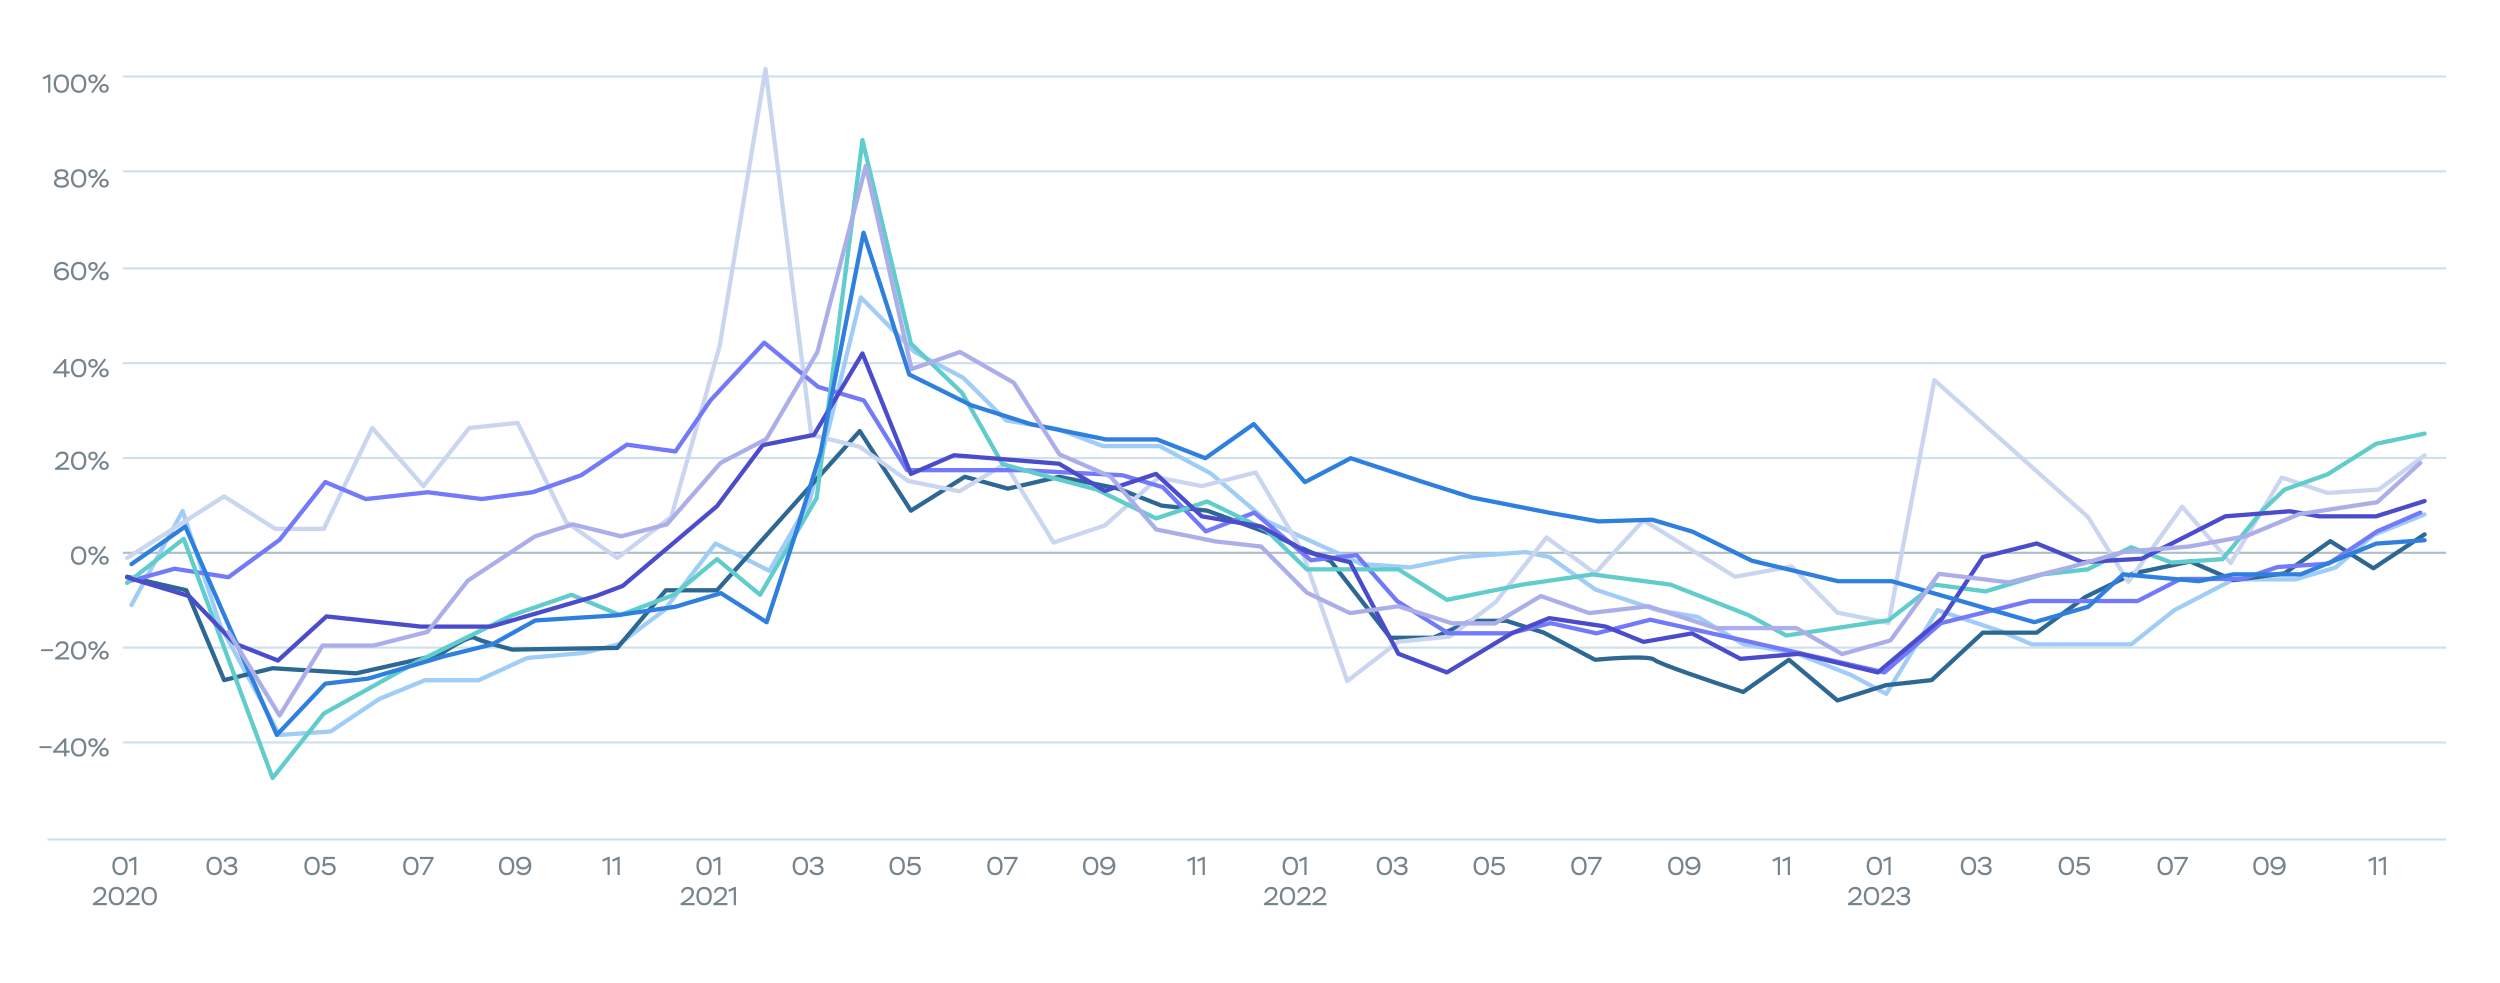 <svg width="1160" height="456" viewBox="0 0 1160 456" fill="none" xmlns="http://www.w3.org/2000/svg">
<g>
<rect width="1160" height="456" fill="white"/>
<line x1="57" y1="344.5" x2="1135" y2="344.5" stroke="#CEE0ED"/>
<line x1="57" y1="35.5" x2="1135" y2="35.5" stroke="#CEE0ED"/>
<line x1="57" y1="79.5" x2="1135" y2="79.5" stroke="#CEE0ED"/>
<line x1="57" y1="124.5" x2="1135" y2="124.5" stroke="#CEE0ED"/>
<line x1="57" y1="168.5" x2="1135" y2="168.5" stroke="#CEE0ED"/>
<line x1="57" y1="212.5" x2="1135" y2="212.5" stroke="#CEE0ED"/>
<line x1="57" y1="256.5" x2="1135" y2="256.5" stroke="#ABBEC9"/>
<line x1="57" y1="300.5" x2="1135" y2="300.5" stroke="#CEE0ED"/>
<path d="M61 280.734L84.728 237.121L102.211 290.25L129.685 341L153.413 339.414L175.892 324.348L197.122 315.625H222.099L244.577 305.316L270.803 302.938L287.038 298.973L308.268 283.113L331.995 252.188L356.972 264.875L375.704 232.363L384.446 199.059L399.432 138L424.408 163.375L446.887 175.27L466.869 195.094L490.596 199.059L511.826 206.988H538.052L561.779 219.676L588.005 241.879L631.714 261.703L654.192 263.289L677.92 258.531L707.892 256.152L719.131 258.531L740.361 273.598L769.084 283.113L787.817 286.285L809.047 298.973L832.775 302.938L859 313.246L875.235 321.969L898.962 283.113L927.685 292.629L942.671 298.973H965.15H988.878L1008.86 283.113L1036.33 268.84H1065.06L1083.79 263.289L1101.27 248.223L1125 238.707" stroke="#A0CDF7" stroke-width="2" stroke-miterlimit="16" stroke-linecap="round" stroke-linejoin="round"/>
<path d="M59 267.61L86.494 273.899L103.989 315.566L126.484 310.063L165.225 312.421L203.966 303.774C208.548 300.629 218.213 294.654 220.212 295.912C222.212 297.17 232.709 300.105 237.708 301.415L286.447 300.629L308.941 273.899H332.686L398.92 200L422.665 236.95L447.659 221.226L467.654 226.73L491.399 221.226L518.892 226.73L538.887 234.591L560.132 236.95L590.125 247.956L617.619 260.535L645.113 295.912H665.108L682.604 288.05H698.85L716.346 293.553L740.09 306.132C748.422 305.346 765.584 304.245 767.584 306.132C769.583 308.019 795.91 316.876 808.824 321.069L830.069 306.132L852.564 325L875.059 317.925L896.304 315.566L920.048 293.553H945.042L967.537 277.044L990.032 266.038L1016.28 260.535L1036.27 269.182L1060.02 266.038L1081.26 251.101L1101.26 263.679L1125 247.956" stroke="#2D6894" stroke-width="2" stroke-miterlimit="16" stroke-linecap="round" stroke-linejoin="round"/>
<path d="M20.174 36.832L19.791 35.932L22.671 34.552H23.355V43H22.323V35.836L20.174 36.832ZM24.885 38.8C24.885 37.504 25.185 36.46 25.797 35.68C26.397 34.9 27.285 34.504 28.449 34.504C30.837 34.504 32.025 36.076 32.025 38.8C32.025 40.108 31.725 41.14 31.137 41.92C30.537 42.7 29.649 43.096 28.473 43.096C27.345 43.096 26.469 42.7 25.833 41.908C25.197 41.116 24.885 40.084 24.885 38.8ZM25.989 38.8C25.989 40.852 26.925 42.076 28.473 42.076C30.105 42.076 30.921 40.984 30.921 38.8C30.921 36.616 30.093 35.524 28.449 35.524C26.781 35.524 25.989 36.724 25.989 38.8ZM32.921 38.8C32.921 37.504 33.221 36.46 33.833 35.68C34.433 34.9 35.321 34.504 36.485 34.504C38.873 34.504 40.061 36.076 40.061 38.8C40.061 40.108 39.761 41.14 39.173 41.92C38.573 42.7 37.685 43.096 36.509 43.096C35.381 43.096 34.505 42.7 33.869 41.908C33.233 41.116 32.921 40.084 32.921 38.8ZM34.025 38.8C34.025 40.852 34.961 42.076 36.509 42.076C38.141 42.076 38.957 40.984 38.957 38.8C38.957 36.616 38.129 35.524 36.485 35.524C34.817 35.524 34.025 36.724 34.025 38.8ZM43.045 43.18L42.253 42.724L48.457 34.336L49.213 34.888L43.045 43.18ZM40.957 36.616C40.957 36.016 41.161 35.524 41.581 35.14C42.001 34.756 42.517 34.564 43.153 34.564C43.777 34.564 44.293 34.756 44.713 35.14C45.133 35.524 45.337 36.016 45.337 36.616C45.337 37.204 45.133 37.696 44.713 38.08C44.293 38.464 43.777 38.656 43.153 38.656C42.517 38.656 42.001 38.464 41.581 38.08C41.161 37.696 40.957 37.204 40.957 36.616ZM41.965 36.616C41.965 37.3 42.517 37.804 43.153 37.804C43.813 37.804 44.329 37.324 44.329 36.616C44.329 35.908 43.789 35.428 43.153 35.428C42.493 35.428 41.965 35.908 41.965 36.616ZM46.729 42.472C46.309 42.088 46.105 41.596 46.105 40.996C46.105 40.396 46.309 39.904 46.729 39.52C47.149 39.148 47.665 38.956 48.301 38.956C48.925 38.956 49.441 39.148 49.861 39.52C50.281 39.904 50.485 40.396 50.485 40.996C50.485 41.584 50.281 42.076 49.861 42.46C49.441 42.856 48.925 43.048 48.301 43.048C47.665 43.048 47.149 42.856 46.729 42.472ZM47.113 40.996C47.113 41.68 47.665 42.184 48.301 42.184C48.961 42.184 49.477 41.704 49.477 40.996C49.477 40.288 48.937 39.808 48.301 39.808C47.641 39.808 47.113 40.288 47.113 40.996Z" fill="#76848D"/>
<path d="M28.349 82.212H28.721C29.261 82.212 29.705 82.08 30.077 81.828C30.437 81.576 30.617 81.24 30.617 80.844C30.617 79.944 29.909 79.488 28.505 79.488C27.161 79.488 26.429 79.98 26.429 80.844C26.429 81.624 27.233 82.212 28.349 82.212ZM28.697 83.16H28.397C27.749 83.16 27.209 83.304 26.789 83.58C26.369 83.856 26.153 84.204 26.153 84.624C26.153 85.536 26.993 86.112 28.517 86.112C30.065 86.112 30.893 85.56 30.893 84.636C30.893 83.712 30.005 83.16 28.697 83.16ZM31.061 86.46C30.449 86.892 29.597 87.108 28.529 87.108C27.461 87.108 26.609 86.892 25.985 86.472C25.361 86.052 25.049 85.476 25.049 84.732C25.049 83.76 25.685 82.992 26.705 82.656C25.781 82.356 25.325 81.624 25.325 80.772C25.325 79.38 26.501 78.492 28.517 78.492C30.545 78.492 31.721 79.38 31.721 80.772C31.721 81.576 31.277 82.188 30.389 82.596C31.457 82.92 31.985 83.616 31.985 84.684C31.985 85.44 31.673 86.04 31.061 86.46ZM32.921 82.8C32.921 81.504 33.221 80.46 33.833 79.68C34.433 78.9 35.321 78.504 36.485 78.504C38.873 78.504 40.061 80.076 40.061 82.8C40.061 84.108 39.761 85.14 39.173 85.92C38.573 86.7 37.685 87.096 36.509 87.096C35.381 87.096 34.505 86.7 33.869 85.908C33.233 85.116 32.921 84.084 32.921 82.8ZM34.025 82.8C34.025 84.852 34.961 86.076 36.509 86.076C38.141 86.076 38.957 84.984 38.957 82.8C38.957 80.616 38.129 79.524 36.485 79.524C34.817 79.524 34.025 80.724 34.025 82.8ZM43.045 87.18L42.253 86.724L48.457 78.336L49.213 78.888L43.045 87.18ZM40.957 80.616C40.957 80.016 41.161 79.524 41.581 79.14C42.001 78.756 42.517 78.564 43.153 78.564C43.777 78.564 44.293 78.756 44.713 79.14C45.133 79.524 45.337 80.016 45.337 80.616C45.337 81.204 45.133 81.696 44.713 82.08C44.293 82.464 43.777 82.656 43.153 82.656C42.517 82.656 42.001 82.464 41.581 82.08C41.161 81.696 40.957 81.204 40.957 80.616ZM41.965 80.616C41.965 81.3 42.517 81.804 43.153 81.804C43.813 81.804 44.329 81.324 44.329 80.616C44.329 79.908 43.789 79.428 43.153 79.428C42.493 79.428 41.965 79.908 41.965 80.616ZM46.729 86.472C46.309 86.088 46.105 85.596 46.105 84.996C46.105 84.396 46.309 83.904 46.729 83.52C47.149 83.148 47.665 82.956 48.301 82.956C48.925 82.956 49.441 83.148 49.861 83.52C50.281 83.904 50.485 84.396 50.485 84.996C50.485 85.584 50.281 86.076 49.861 86.46C49.441 86.856 48.925 87.048 48.301 87.048C47.665 87.048 47.149 86.856 46.729 86.472ZM47.113 84.996C47.113 85.68 47.665 86.184 48.301 86.184C48.961 86.184 49.477 85.704 49.477 84.996C49.477 84.288 48.937 83.808 48.301 83.808C47.641 83.808 47.113 84.288 47.113 84.996Z" fill="#76848D"/>
<path d="M25.061 126.028C25.061 124.576 25.421 123.46 26.129 122.668C26.837 121.888 27.725 121.492 28.793 121.492C30.197 121.492 31.301 122.128 31.769 123.136L30.953 123.688C30.461 122.908 29.729 122.524 28.745 122.524C28.001 122.524 27.377 122.812 26.873 123.388C26.369 123.976 26.117 124.768 26.129 125.788C26.597 124.912 27.689 124.384 28.889 124.384C29.861 124.384 30.641 124.636 31.205 125.152C31.769 125.668 32.057 126.352 32.057 127.192C32.057 128.044 31.745 128.752 31.109 129.292C30.473 129.832 29.681 130.108 28.733 130.108C26.465 130.108 25.061 128.632 25.061 126.028ZM26.261 127.048C26.489 128.236 27.389 129.076 28.721 129.076C29.369 129.076 29.909 128.908 30.329 128.56C30.749 128.224 30.953 127.78 30.953 127.24C30.953 126.052 30.113 125.416 28.829 125.416C28.121 125.416 27.533 125.584 27.077 125.92C26.609 126.256 26.345 126.628 26.261 127.048ZM32.921 125.8C32.921 124.504 33.221 123.46 33.833 122.68C34.433 121.9 35.321 121.504 36.485 121.504C38.873 121.504 40.061 123.076 40.061 125.8C40.061 127.108 39.761 128.14 39.173 128.92C38.573 129.7 37.685 130.096 36.509 130.096C35.381 130.096 34.505 129.7 33.869 128.908C33.233 128.116 32.921 127.084 32.921 125.8ZM34.025 125.8C34.025 127.852 34.961 129.076 36.509 129.076C38.141 129.076 38.957 127.984 38.957 125.8C38.957 123.616 38.129 122.524 36.485 122.524C34.817 122.524 34.025 123.724 34.025 125.8ZM43.045 130.18L42.253 129.724L48.457 121.336L49.213 121.888L43.045 130.18ZM40.957 123.616C40.957 123.016 41.161 122.524 41.581 122.14C42.001 121.756 42.517 121.564 43.153 121.564C43.777 121.564 44.293 121.756 44.713 122.14C45.133 122.524 45.337 123.016 45.337 123.616C45.337 124.204 45.133 124.696 44.713 125.08C44.293 125.464 43.777 125.656 43.153 125.656C42.517 125.656 42.001 125.464 41.581 125.08C41.161 124.696 40.957 124.204 40.957 123.616ZM41.965 123.616C41.965 124.3 42.517 124.804 43.153 124.804C43.813 124.804 44.329 124.324 44.329 123.616C44.329 122.908 43.789 122.428 43.153 122.428C42.493 122.428 41.965 122.908 41.965 123.616ZM46.729 129.472C46.309 129.088 46.105 128.596 46.105 127.996C46.105 127.396 46.309 126.904 46.729 126.52C47.149 126.148 47.665 125.956 48.301 125.956C48.925 125.956 49.441 126.148 49.861 126.52C50.281 126.904 50.485 127.396 50.485 127.996C50.485 128.584 50.281 129.076 49.861 129.46C49.441 129.856 48.925 130.048 48.301 130.048C47.665 130.048 47.149 129.856 46.729 129.472ZM47.113 127.996C47.113 128.68 47.665 129.184 48.301 129.184C48.961 129.184 49.477 128.704 49.477 127.996C49.477 127.288 48.937 126.808 48.301 126.808C47.641 126.808 47.113 127.288 47.113 127.996Z" fill="#76848D"/>
<path d="M30.775 175H29.731V173.284H24.595V172.588L29.851 166.6H30.775V172.312H32.335V173.284H30.775V175ZM29.731 168.28L26.035 172.312H29.731V168.28ZM32.921 170.8C32.921 169.504 33.221 168.46 33.833 167.68C34.433 166.9 35.321 166.504 36.485 166.504C38.873 166.504 40.061 168.076 40.061 170.8C40.061 172.108 39.761 173.14 39.173 173.92C38.573 174.7 37.685 175.096 36.509 175.096C35.381 175.096 34.505 174.7 33.869 173.908C33.233 173.116 32.921 172.084 32.921 170.8ZM34.025 170.8C34.025 172.852 34.961 174.076 36.509 174.076C38.141 174.076 38.957 172.984 38.957 170.8C38.957 168.616 38.129 167.524 36.485 167.524C34.817 167.524 34.025 168.724 34.025 170.8ZM43.045 175.18L42.253 174.724L48.457 166.336L49.213 166.888L43.045 175.18ZM40.957 168.616C40.957 168.016 41.161 167.524 41.581 167.14C42.001 166.756 42.517 166.564 43.153 166.564C43.777 166.564 44.293 166.756 44.713 167.14C45.133 167.524 45.337 168.016 45.337 168.616C45.337 169.204 45.133 169.696 44.713 170.08C44.293 170.464 43.777 170.656 43.153 170.656C42.517 170.656 42.001 170.464 41.581 170.08C41.161 169.696 40.957 169.204 40.957 168.616ZM41.965 168.616C41.965 169.3 42.517 169.804 43.153 169.804C43.813 169.804 44.329 169.324 44.329 168.616C44.329 167.908 43.789 167.428 43.153 167.428C42.493 167.428 41.965 167.908 41.965 168.616ZM46.729 174.472C46.309 174.088 46.105 173.596 46.105 172.996C46.105 172.396 46.309 171.904 46.729 171.52C47.149 171.148 47.665 170.956 48.301 170.956C48.925 170.956 49.441 171.148 49.861 171.52C50.281 171.904 50.485 172.396 50.485 172.996C50.485 173.584 50.281 174.076 49.861 174.46C49.441 174.856 48.925 175.048 48.301 175.048C47.665 175.048 47.149 174.856 46.729 174.472ZM47.113 172.996C47.113 173.68 47.665 174.184 48.301 174.184C48.961 174.184 49.477 173.704 49.477 172.996C49.477 172.288 48.937 171.808 48.301 171.808C47.641 171.808 47.113 172.288 47.113 172.996Z" fill="#76848D"/>
<path d="M26.654 212.372L25.777 212.06C26.078 210.572 27.206 209.504 28.994 209.504C30.721 209.504 31.777 210.5 31.777 212.024C31.777 212.828 31.43 213.632 30.997 214.208C30.782 214.508 30.506 214.796 30.181 215.096C29.521 215.684 29.053 215.996 28.369 216.428L27.445 217.004H32.09V218H25.549V217.184L27.373 215.972C27.698 215.768 27.925 215.612 28.058 215.516C28.189 215.432 28.405 215.276 28.694 215.072C28.982 214.868 29.198 214.688 29.341 214.556C29.474 214.424 29.654 214.256 29.858 214.04C30.41 213.44 30.613 212.888 30.674 212.132C30.674 211.04 29.965 210.548 28.922 210.548C28.273 210.548 27.758 210.728 27.386 211.088C27.014 211.448 26.762 211.88 26.654 212.372ZM32.921 213.8C32.921 212.504 33.221 211.46 33.833 210.68C34.433 209.9 35.321 209.504 36.485 209.504C38.873 209.504 40.061 211.076 40.061 213.8C40.061 215.108 39.761 216.14 39.173 216.92C38.573 217.7 37.685 218.096 36.509 218.096C35.381 218.096 34.505 217.7 33.869 216.908C33.233 216.116 32.921 215.084 32.921 213.8ZM34.025 213.8C34.025 215.852 34.961 217.076 36.509 217.076C38.141 217.076 38.957 215.984 38.957 213.8C38.957 211.616 38.129 210.524 36.485 210.524C34.817 210.524 34.025 211.724 34.025 213.8ZM43.045 218.18L42.253 217.724L48.457 209.336L49.213 209.888L43.045 218.18ZM40.957 211.616C40.957 211.016 41.161 210.524 41.581 210.14C42.001 209.756 42.517 209.564 43.153 209.564C43.777 209.564 44.293 209.756 44.713 210.14C45.133 210.524 45.337 211.016 45.337 211.616C45.337 212.204 45.133 212.696 44.713 213.08C44.293 213.464 43.777 213.656 43.153 213.656C42.517 213.656 42.001 213.464 41.581 213.08C41.161 212.696 40.957 212.204 40.957 211.616ZM41.965 211.616C41.965 212.3 42.517 212.804 43.153 212.804C43.813 212.804 44.329 212.324 44.329 211.616C44.329 210.908 43.789 210.428 43.153 210.428C42.493 210.428 41.965 210.908 41.965 211.616ZM46.729 217.472C46.309 217.088 46.105 216.596 46.105 215.996C46.105 215.396 46.309 214.904 46.729 214.52C47.149 214.148 47.665 213.956 48.301 213.956C48.925 213.956 49.441 214.148 49.861 214.52C50.281 214.904 50.485 215.396 50.485 215.996C50.485 216.584 50.281 217.076 49.861 217.46C49.441 217.856 48.925 218.048 48.301 218.048C47.665 218.048 47.149 217.856 46.729 217.472ZM47.113 215.996C47.113 216.68 47.665 217.184 48.301 217.184C48.961 217.184 49.477 216.704 49.477 215.996C49.477 215.288 48.937 214.808 48.301 214.808C47.641 214.808 47.113 215.288 47.113 215.996Z" fill="#76848D"/>
<path d="M32.921 257.8C32.921 256.504 33.221 255.46 33.833 254.68C34.433 253.9 35.321 253.504 36.485 253.504C38.873 253.504 40.061 255.076 40.061 257.8C40.061 259.108 39.761 260.14 39.173 260.92C38.573 261.7 37.685 262.096 36.509 262.096C35.381 262.096 34.505 261.7 33.869 260.908C33.233 260.116 32.921 259.084 32.921 257.8ZM34.025 257.8C34.025 259.852 34.961 261.076 36.509 261.076C38.141 261.076 38.957 259.984 38.957 257.8C38.957 255.616 38.129 254.524 36.485 254.524C34.817 254.524 34.025 255.724 34.025 257.8ZM43.045 262.18L42.253 261.724L48.457 253.336L49.213 253.888L43.045 262.18ZM40.957 255.616C40.957 255.016 41.161 254.524 41.581 254.14C42.001 253.756 42.517 253.564 43.153 253.564C43.777 253.564 44.293 253.756 44.713 254.14C45.133 254.524 45.337 255.016 45.337 255.616C45.337 256.204 45.133 256.696 44.713 257.08C44.293 257.464 43.777 257.656 43.153 257.656C42.517 257.656 42.001 257.464 41.581 257.08C41.161 256.696 40.957 256.204 40.957 255.616ZM41.965 255.616C41.965 256.3 42.517 256.804 43.153 256.804C43.813 256.804 44.329 256.324 44.329 255.616C44.329 254.908 43.789 254.428 43.153 254.428C42.493 254.428 41.965 254.908 41.965 255.616ZM46.729 261.472C46.309 261.088 46.105 260.596 46.105 259.996C46.105 259.396 46.309 258.904 46.729 258.52C47.149 258.148 47.665 257.956 48.301 257.956C48.925 257.956 49.441 258.148 49.861 258.52C50.281 258.904 50.485 259.396 50.485 259.996C50.485 260.584 50.281 261.076 49.861 261.46C49.441 261.856 48.925 262.048 48.301 262.048C47.665 262.048 47.149 261.856 46.729 261.472ZM47.113 259.996C47.113 260.68 47.665 261.184 48.301 261.184C48.961 261.184 49.477 260.704 49.477 259.996C49.477 259.288 48.937 258.808 48.301 258.808C47.641 258.808 47.113 259.288 47.113 259.996Z" fill="#76848D"/>
<path d="M24.623 302.136H19.055V301.236H24.623V302.136ZM26.654 300.372L25.777 300.06C26.078 298.572 27.206 297.504 28.994 297.504C30.721 297.504 31.777 298.5 31.777 300.024C31.777 300.828 31.43 301.632 30.997 302.208C30.782 302.508 30.506 302.796 30.181 303.096C29.521 303.684 29.053 303.996 28.369 304.428L27.445 305.004H32.09V306H25.549V305.184L27.373 303.972C27.698 303.768 27.925 303.612 28.058 303.516C28.189 303.432 28.405 303.276 28.694 303.072C28.982 302.868 29.198 302.688 29.341 302.556C29.474 302.424 29.654 302.256 29.858 302.04C30.41 301.44 30.613 300.888 30.674 300.132C30.674 299.04 29.965 298.548 28.922 298.548C28.273 298.548 27.758 298.728 27.386 299.088C27.014 299.448 26.762 299.88 26.654 300.372ZM32.921 301.8C32.921 300.504 33.221 299.46 33.833 298.68C34.433 297.9 35.321 297.504 36.485 297.504C38.873 297.504 40.061 299.076 40.061 301.8C40.061 303.108 39.761 304.14 39.173 304.92C38.573 305.7 37.685 306.096 36.509 306.096C35.381 306.096 34.505 305.7 33.869 304.908C33.233 304.116 32.921 303.084 32.921 301.8ZM34.025 301.8C34.025 303.852 34.961 305.076 36.509 305.076C38.141 305.076 38.957 303.984 38.957 301.8C38.957 299.616 38.129 298.524 36.485 298.524C34.817 298.524 34.025 299.724 34.025 301.8ZM43.045 306.18L42.253 305.724L48.457 297.336L49.213 297.888L43.045 306.18ZM40.957 299.616C40.957 299.016 41.161 298.524 41.581 298.14C42.001 297.756 42.517 297.564 43.153 297.564C43.777 297.564 44.293 297.756 44.713 298.14C45.133 298.524 45.337 299.016 45.337 299.616C45.337 300.204 45.133 300.696 44.713 301.08C44.293 301.464 43.777 301.656 43.153 301.656C42.517 301.656 42.001 301.464 41.581 301.08C41.161 300.696 40.957 300.204 40.957 299.616ZM41.965 299.616C41.965 300.3 42.517 300.804 43.153 300.804C43.813 300.804 44.329 300.324 44.329 299.616C44.329 298.908 43.789 298.428 43.153 298.428C42.493 298.428 41.965 298.908 41.965 299.616ZM46.729 305.472C46.309 305.088 46.105 304.596 46.105 303.996C46.105 303.396 46.309 302.904 46.729 302.52C47.149 302.148 47.665 301.956 48.301 301.956C48.925 301.956 49.441 302.148 49.861 302.52C50.281 302.904 50.485 303.396 50.485 303.996C50.485 304.584 50.281 305.076 49.861 305.46C49.441 305.856 48.925 306.048 48.301 306.048C47.665 306.048 47.149 305.856 46.729 305.472ZM47.113 303.996C47.113 304.68 47.665 305.184 48.301 305.184C48.961 305.184 49.477 304.704 49.477 303.996C49.477 303.288 48.937 302.808 48.301 302.808C47.641 302.808 47.113 303.288 47.113 303.996Z" fill="#76848D"/>
<path d="M23.909 347.136H18.341V346.236H23.909V347.136ZM30.775 351H29.731V349.284H24.595V348.588L29.851 342.6H30.775V348.312H32.335V349.284H30.775V351ZM29.731 344.28L26.035 348.312H29.731V344.28ZM32.921 346.8C32.921 345.504 33.221 344.46 33.833 343.68C34.433 342.9 35.321 342.504 36.485 342.504C38.873 342.504 40.061 344.076 40.061 346.8C40.061 348.108 39.761 349.14 39.173 349.92C38.573 350.7 37.685 351.096 36.509 351.096C35.381 351.096 34.505 350.7 33.869 349.908C33.233 349.116 32.921 348.084 32.921 346.8ZM34.025 346.8C34.025 348.852 34.961 350.076 36.509 350.076C38.141 350.076 38.957 348.984 38.957 346.8C38.957 344.616 38.129 343.524 36.485 343.524C34.817 343.524 34.025 344.724 34.025 346.8ZM43.045 351.18L42.253 350.724L48.457 342.336L49.213 342.888L43.045 351.18ZM40.957 344.616C40.957 344.016 41.161 343.524 41.581 343.14C42.001 342.756 42.517 342.564 43.153 342.564C43.777 342.564 44.293 342.756 44.713 343.14C45.133 343.524 45.337 344.016 45.337 344.616C45.337 345.204 45.133 345.696 44.713 346.08C44.293 346.464 43.777 346.656 43.153 346.656C42.517 346.656 42.001 346.464 41.581 346.08C41.161 345.696 40.957 345.204 40.957 344.616ZM41.965 344.616C41.965 345.3 42.517 345.804 43.153 345.804C43.813 345.804 44.329 345.324 44.329 344.616C44.329 343.908 43.789 343.428 43.153 343.428C42.493 343.428 41.965 343.908 41.965 344.616ZM46.729 350.472C46.309 350.088 46.105 349.596 46.105 348.996C46.105 348.396 46.309 347.904 46.729 347.52C47.149 347.148 47.665 346.956 48.301 346.956C48.925 346.956 49.441 347.148 49.861 347.52C50.281 347.904 50.485 348.396 50.485 348.996C50.485 349.584 50.281 350.076 49.861 350.46C49.441 350.856 48.925 351.048 48.301 351.048C47.665 351.048 47.149 350.856 46.729 350.472ZM47.113 348.996C47.113 349.68 47.665 350.184 48.301 350.184C48.961 350.184 49.477 349.704 49.477 348.996C49.477 348.288 48.937 347.808 48.301 347.808C47.641 347.808 47.113 348.288 47.113 348.996Z" fill="#76848D"/>
<line x1="22" y1="389.5" x2="1135" y2="389.5" stroke="#CEE0ED"/>
<path d="M52.131 401.8C52.131 400.504 52.431 399.46 53.043 398.68C53.643 397.9 54.531 397.504 55.695 397.504C58.083 397.504 59.271 399.076 59.271 401.8C59.271 403.108 58.971 404.14 58.383 404.92C57.783 405.7 56.895 406.096 55.719 406.096C54.591 406.096 53.715 405.7 53.079 404.908C52.443 404.116 52.131 403.084 52.131 401.8ZM53.235 401.8C53.235 403.852 54.171 405.076 55.719 405.076C57.351 405.076 58.167 403.984 58.167 401.8C58.167 399.616 57.339 398.524 55.695 398.524C54.027 398.524 53.235 399.724 53.235 401.8ZM60.071 399.832L59.687 398.932L62.567 397.552H63.251V406H62.219V398.836L60.071 399.832ZM44.152 414.372L43.276 414.06C43.576 412.572 44.704 411.504 46.492 411.504C48.22 411.504 49.276 412.5 49.276 414.024C49.276 414.828 48.928 415.632 48.496 416.208C48.28 416.508 48.004 416.796 47.68 417.096C47.02 417.684 46.552 417.996 45.868 418.428L44.944 419.004H49.588V420H43.048V419.184L44.872 417.972C45.196 417.768 45.424 417.612 45.556 417.516C45.688 417.432 45.904 417.276 46.192 417.072C46.48 416.868 46.696 416.688 46.84 416.556C46.972 416.424 47.152 416.256 47.356 416.04C47.908 415.44 48.112 414.888 48.172 414.132C48.172 413.04 47.464 412.548 46.42 412.548C45.772 412.548 45.256 412.728 44.884 413.088C44.512 413.448 44.26 413.88 44.152 414.372ZM50.42 415.8C50.42 414.504 50.72 413.46 51.332 412.68C51.932 411.9 52.82 411.504 53.984 411.504C56.372 411.504 57.56 413.076 57.56 415.8C57.56 417.108 57.26 418.14 56.672 418.92C56.072 419.7 55.184 420.096 54.008 420.096C52.88 420.096 52.004 419.7 51.368 418.908C50.732 418.116 50.42 417.084 50.42 415.8ZM51.524 415.8C51.524 417.852 52.46 419.076 54.008 419.076C55.64 419.076 56.456 417.984 56.456 415.8C56.456 413.616 55.628 412.524 53.984 412.524C52.316 412.524 51.524 413.724 51.524 415.8ZM59.416 414.372L58.54 414.06C58.84 412.572 59.968 411.504 61.756 411.504C63.484 411.504 64.54 412.5 64.54 414.024C64.54 414.828 64.192 415.632 63.76 416.208C63.544 416.508 63.268 416.796 62.944 417.096C62.284 417.684 61.816 417.996 61.132 418.428L60.208 419.004H64.852V420H58.312V419.184L60.136 417.972C60.46 417.768 60.688 417.612 60.82 417.516C60.952 417.432 61.168 417.276 61.456 417.072C61.744 416.868 61.96 416.688 62.104 416.556C62.236 416.424 62.416 416.256 62.62 416.04C63.172 415.44 63.376 414.888 63.436 414.132C63.436 413.04 62.728 412.548 61.684 412.548C61.036 412.548 60.52 412.728 60.148 413.088C59.776 413.448 59.524 413.88 59.416 414.372ZM65.684 415.8C65.684 414.504 65.984 413.46 66.596 412.68C67.196 411.9 68.084 411.504 69.248 411.504C71.636 411.504 72.824 413.076 72.824 415.8C72.824 417.108 72.524 418.14 71.936 418.92C71.336 419.7 70.448 420.096 69.272 420.096C68.144 420.096 67.268 419.7 66.632 418.908C65.996 418.116 65.684 417.084 65.684 415.8ZM66.788 415.8C66.788 417.852 67.724 419.076 69.272 419.076C70.904 419.076 71.72 417.984 71.72 415.8C71.72 413.616 70.892 412.524 69.248 412.524C67.58 412.524 66.788 413.724 66.788 415.8Z" fill="#76848D"/>
<path d="M95.795 401.8C95.795 400.504 96.095 399.46 96.707 398.68C97.307 397.9 98.195 397.504 99.359 397.504C101.747 397.504 102.935 399.076 102.935 401.8C102.935 403.108 102.635 404.14 102.047 404.92C101.447 405.7 100.559 406.096 99.383 406.096C98.255 406.096 97.379 405.7 96.743 404.908C96.107 404.116 95.795 403.084 95.795 401.8ZM96.899 401.8C96.899 403.852 97.835 405.076 99.383 405.076C101.015 405.076 101.831 403.984 101.831 401.8C101.831 399.616 101.003 398.524 99.359 398.524C97.691 398.524 96.899 399.724 96.899 401.8ZM104.659 400.048L103.759 399.64C104.203 398.344 105.367 397.492 107.107 397.492C107.935 397.492 108.619 397.684 109.147 398.068C109.675 398.452 109.939 398.968 109.939 399.604C109.939 400.576 109.423 401.296 108.463 401.572C109.387 401.632 110.131 402.328 110.131 403.576C110.131 404.368 109.843 404.992 109.267 405.436C108.691 405.88 107.959 406.108 107.059 406.108C105.223 406.108 103.951 405.232 103.531 403.852L104.503 403.432C105.019 404.524 105.895 405.076 107.131 405.076C108.295 405.076 109.027 404.536 109.027 403.588C109.027 402.664 108.307 402.196 106.867 402.196H105.931V401.2H106.675C107.983 401.2 108.835 400.612 108.835 399.808C108.835 398.98 108.151 398.512 107.059 398.512C105.775 398.512 104.995 399.172 104.659 400.048Z" fill="#76848D"/>
<path d="M367.795 401.8C367.795 400.504 368.095 399.46 368.707 398.68C369.307 397.9 370.195 397.504 371.359 397.504C373.747 397.504 374.935 399.076 374.935 401.8C374.935 403.108 374.635 404.14 374.047 404.92C373.447 405.7 372.559 406.096 371.383 406.096C370.255 406.096 369.379 405.7 368.743 404.908C368.107 404.116 367.795 403.084 367.795 401.8ZM368.899 401.8C368.899 403.852 369.835 405.076 371.383 405.076C373.015 405.076 373.831 403.984 373.831 401.8C373.831 399.616 373.003 398.524 371.359 398.524C369.691 398.524 368.899 399.724 368.899 401.8ZM376.659 400.048L375.759 399.64C376.203 398.344 377.367 397.492 379.107 397.492C379.935 397.492 380.619 397.684 381.147 398.068C381.675 398.452 381.939 398.968 381.939 399.604C381.939 400.576 381.423 401.296 380.463 401.572C381.387 401.632 382.131 402.328 382.131 403.576C382.131 404.368 381.843 404.992 381.267 405.436C380.691 405.88 379.959 406.108 379.059 406.108C377.223 406.108 375.951 405.232 375.531 403.852L376.503 403.432C377.019 404.524 377.895 405.076 379.131 405.076C380.295 405.076 381.027 404.536 381.027 403.588C381.027 402.664 380.307 402.196 378.867 402.196H377.931V401.2H378.675C379.983 401.2 380.835 400.612 380.835 399.808C380.835 398.98 380.151 398.512 379.059 398.512C377.775 398.512 376.995 399.172 376.659 400.048Z" fill="#76848D"/>
<path d="M638.795 401.8C638.795 400.504 639.095 399.46 639.707 398.68C640.307 397.9 641.195 397.504 642.359 397.504C644.747 397.504 645.935 399.076 645.935 401.8C645.935 403.108 645.635 404.14 645.047 404.92C644.447 405.7 643.559 406.096 642.383 406.096C641.255 406.096 640.379 405.7 639.743 404.908C639.107 404.116 638.795 403.084 638.795 401.8ZM639.899 401.8C639.899 403.852 640.835 405.076 642.383 405.076C644.015 405.076 644.831 403.984 644.831 401.8C644.831 399.616 644.003 398.524 642.359 398.524C640.691 398.524 639.899 399.724 639.899 401.8ZM647.659 400.048L646.759 399.64C647.203 398.344 648.367 397.492 650.107 397.492C650.935 397.492 651.619 397.684 652.147 398.068C652.675 398.452 652.939 398.968 652.939 399.604C652.939 400.576 652.423 401.296 651.463 401.572C652.387 401.632 653.131 402.328 653.131 403.576C653.131 404.368 652.843 404.992 652.267 405.436C651.691 405.88 650.959 406.108 650.059 406.108C648.223 406.108 646.951 405.232 646.531 403.852L647.503 403.432C648.019 404.524 648.895 405.076 650.131 405.076C651.295 405.076 652.027 404.536 652.027 403.588C652.027 402.664 651.307 402.196 649.867 402.196H648.931V401.2H649.675C650.983 401.2 651.835 400.612 651.835 399.808C651.835 398.98 651.151 398.512 650.059 398.512C648.775 398.512 647.995 399.172 647.659 400.048Z" fill="#76848D"/>
<path d="M909.795 401.8C909.795 400.504 910.095 399.46 910.707 398.68C911.307 397.9 912.195 397.504 913.359 397.504C915.747 397.504 916.935 399.076 916.935 401.8C916.935 403.108 916.635 404.14 916.047 404.92C915.447 405.7 914.559 406.096 913.383 406.096C912.255 406.096 911.379 405.7 910.743 404.908C910.107 404.116 909.795 403.084 909.795 401.8ZM910.899 401.8C910.899 403.852 911.835 405.076 913.383 405.076C915.015 405.076 915.831 403.984 915.831 401.8C915.831 399.616 915.003 398.524 913.359 398.524C911.691 398.524 910.899 399.724 910.899 401.8ZM918.659 400.048L917.759 399.64C918.203 398.344 919.367 397.492 921.107 397.492C921.935 397.492 922.619 397.684 923.147 398.068C923.675 398.452 923.939 398.968 923.939 399.604C923.939 400.576 923.423 401.296 922.463 401.572C923.387 401.632 924.131 402.328 924.131 403.576C924.131 404.368 923.843 404.992 923.267 405.436C922.691 405.88 921.959 406.108 921.059 406.108C919.223 406.108 917.951 405.232 917.531 403.852L918.503 403.432C919.019 404.524 919.895 405.076 921.131 405.076C922.295 405.076 923.027 404.536 923.027 403.588C923.027 402.664 922.307 402.196 920.867 402.196H919.931V401.2H920.675C921.983 401.2 922.835 400.612 922.835 399.808C922.835 398.98 922.151 398.512 921.059 398.512C919.775 398.512 918.995 399.172 918.659 400.048Z" fill="#76848D"/>
<path d="M141.224 401.8C141.224 400.504 141.524 399.46 142.136 398.68C142.736 397.9 143.624 397.504 144.788 397.504C147.176 397.504 148.364 399.076 148.364 401.8C148.364 403.108 148.064 404.14 147.476 404.92C146.876 405.7 145.988 406.096 144.812 406.096C143.684 406.096 142.808 405.7 142.172 404.908C141.536 404.116 141.224 403.084 141.224 401.8ZM142.328 401.8C142.328 403.852 143.264 405.076 144.812 405.076C146.444 405.076 147.26 403.984 147.26 401.8C147.26 399.616 146.432 398.524 144.788 398.524C143.12 398.524 142.328 399.724 142.328 401.8ZM150.485 402.136L149.621 401.908L150.113 397.6H155.393V398.62H151.037L150.725 400.876C151.145 400.564 151.781 400.408 152.633 400.408C153.617 400.408 154.385 400.672 154.949 401.188C155.501 401.716 155.777 402.388 155.777 403.216C155.777 404.044 155.465 404.74 154.853 405.28C154.229 405.832 153.449 406.108 152.525 406.108C150.953 406.108 149.645 405.364 149.105 404.056L150.065 403.648C150.413 404.452 151.313 405.088 152.525 405.088C153.905 405.088 154.673 404.296 154.673 403.252C154.673 402.136 153.773 401.416 152.345 401.416C151.577 401.416 150.953 401.656 150.485 402.136Z" fill="#76848D"/>
<path d="M412.724 401.8C412.724 400.504 413.024 399.46 413.636 398.68C414.236 397.9 415.124 397.504 416.288 397.504C418.676 397.504 419.864 399.076 419.864 401.8C419.864 403.108 419.564 404.14 418.976 404.92C418.376 405.7 417.488 406.096 416.312 406.096C415.184 406.096 414.308 405.7 413.672 404.908C413.036 404.116 412.724 403.084 412.724 401.8ZM413.828 401.8C413.828 403.852 414.764 405.076 416.312 405.076C417.944 405.076 418.76 403.984 418.76 401.8C418.76 399.616 417.932 398.524 416.288 398.524C414.62 398.524 413.828 399.724 413.828 401.8ZM421.985 402.136L421.121 401.908L421.613 397.6H426.893V398.62H422.537L422.225 400.876C422.645 400.564 423.281 400.408 424.133 400.408C425.117 400.408 425.885 400.672 426.449 401.188C427.001 401.716 427.277 402.388 427.277 403.216C427.277 404.044 426.965 404.74 426.353 405.28C425.729 405.832 424.949 406.108 424.025 406.108C422.453 406.108 421.145 405.364 420.605 404.056L421.565 403.648C421.913 404.452 422.813 405.088 424.025 405.088C425.405 405.088 426.173 404.296 426.173 403.252C426.173 402.136 425.273 401.416 423.845 401.416C423.077 401.416 422.453 401.656 421.985 402.136Z" fill="#76848D"/>
<path d="M683.724 401.8C683.724 400.504 684.024 399.46 684.636 398.68C685.236 397.9 686.124 397.504 687.288 397.504C689.676 397.504 690.864 399.076 690.864 401.8C690.864 403.108 690.564 404.14 689.976 404.92C689.376 405.7 688.488 406.096 687.312 406.096C686.184 406.096 685.308 405.7 684.672 404.908C684.036 404.116 683.724 403.084 683.724 401.8ZM684.828 401.8C684.828 403.852 685.764 405.076 687.312 405.076C688.944 405.076 689.76 403.984 689.76 401.8C689.76 399.616 688.932 398.524 687.288 398.524C685.62 398.524 684.828 399.724 684.828 401.8ZM692.985 402.136L692.121 401.908L692.613 397.6H697.893V398.62H693.537L693.225 400.876C693.645 400.564 694.281 400.408 695.133 400.408C696.117 400.408 696.885 400.672 697.449 401.188C698.001 401.716 698.277 402.388 698.277 403.216C698.277 404.044 697.965 404.74 697.353 405.28C696.729 405.832 695.949 406.108 695.025 406.108C693.453 406.108 692.145 405.364 691.605 404.056L692.565 403.648C692.913 404.452 693.813 405.088 695.025 405.088C696.405 405.088 697.173 404.296 697.173 403.252C697.173 402.136 696.273 401.416 694.845 401.416C694.077 401.416 693.453 401.656 692.985 402.136Z" fill="#76848D"/>
<path d="M955.224 401.8C955.224 400.504 955.524 399.46 956.136 398.68C956.736 397.9 957.624 397.504 958.788 397.504C961.176 397.504 962.364 399.076 962.364 401.8C962.364 403.108 962.064 404.14 961.476 404.92C960.876 405.7 959.988 406.096 958.812 406.096C957.684 406.096 956.808 405.7 956.172 404.908C955.536 404.116 955.224 403.084 955.224 401.8ZM956.328 401.8C956.328 403.852 957.264 405.076 958.812 405.076C960.444 405.076 961.26 403.984 961.26 401.8C961.26 399.616 960.432 398.524 958.788 398.524C957.12 398.524 956.328 399.724 956.328 401.8ZM964.485 402.136L963.621 401.908L964.113 397.6H969.393V398.62H965.037L964.725 400.876C965.145 400.564 965.781 400.408 966.633 400.408C967.617 400.408 968.385 400.672 968.949 401.188C969.501 401.716 969.777 402.388 969.777 403.216C969.777 404.044 969.465 404.74 968.853 405.28C968.229 405.832 967.449 406.108 966.525 406.108C964.953 406.108 963.645 405.364 963.105 404.056L964.065 403.648C964.413 404.452 965.313 405.088 966.525 405.088C967.905 405.088 968.673 404.296 968.673 403.252C968.673 402.136 967.773 401.416 966.345 401.416C965.577 401.416 964.953 401.656 964.485 402.136Z" fill="#76848D"/>
<path d="M187.07 401.8C187.07 400.504 187.37 399.46 187.982 398.68C188.582 397.9 189.47 397.504 190.634 397.504C193.022 397.504 194.21 399.076 194.21 401.8C194.21 403.108 193.91 404.14 193.322 404.92C192.722 405.7 191.834 406.096 190.658 406.096C189.53 406.096 188.654 405.7 188.018 404.908C187.382 404.116 187.07 403.084 187.07 401.8ZM188.174 401.8C188.174 403.852 189.11 405.076 190.658 405.076C192.29 405.076 193.106 403.984 193.106 401.8C193.106 399.616 192.278 398.524 190.634 398.524C188.966 398.524 188.174 399.724 188.174 401.8ZM199.918 398.62H194.83V397.6H201.202V398.284L197.026 406H195.886L199.918 398.62Z" fill="#76848D"/>
<path d="M458.07 401.8C458.07 400.504 458.37 399.46 458.982 398.68C459.582 397.9 460.47 397.504 461.634 397.504C464.022 397.504 465.21 399.076 465.21 401.8C465.21 403.108 464.91 404.14 464.322 404.92C463.722 405.7 462.834 406.096 461.658 406.096C460.53 406.096 459.654 405.7 459.018 404.908C458.382 404.116 458.07 403.084 458.07 401.8ZM459.174 401.8C459.174 403.852 460.11 405.076 461.658 405.076C463.29 405.076 464.106 403.984 464.106 401.8C464.106 399.616 463.278 398.524 461.634 398.524C459.966 398.524 459.174 399.724 459.174 401.8ZM470.918 398.62H465.83V397.6H472.202V398.284L468.026 406H466.886L470.918 398.62Z" fill="#76848D"/>
<path d="M729.07 401.8C729.07 400.504 729.37 399.46 729.982 398.68C730.582 397.9 731.47 397.504 732.634 397.504C735.022 397.504 736.21 399.076 736.21 401.8C736.21 403.108 735.91 404.14 735.322 404.92C734.722 405.7 733.834 406.096 732.658 406.096C731.53 406.096 730.654 405.7 730.018 404.908C729.382 404.116 729.07 403.084 729.07 401.8ZM730.174 401.8C730.174 403.852 731.11 405.076 732.658 405.076C734.29 405.076 735.106 403.984 735.106 401.8C735.106 399.616 734.278 398.524 732.634 398.524C730.966 398.524 730.174 399.724 730.174 401.8ZM741.918 398.62H736.83V397.6H743.202V398.284L739.026 406H737.886L741.918 398.62Z" fill="#76848D"/>
<path d="M1001.07 401.8C1001.07 400.504 1001.37 399.46 1001.98 398.68C1002.58 397.9 1003.47 397.504 1004.63 397.504C1007.02 397.504 1008.21 399.076 1008.21 401.8C1008.21 403.108 1007.91 404.14 1007.32 404.92C1006.72 405.7 1005.83 406.096 1004.66 406.096C1003.53 406.096 1002.65 405.7 1002.02 404.908C1001.38 404.116 1001.07 403.084 1001.07 401.8ZM1002.17 401.8C1002.17 403.852 1003.11 405.076 1004.66 405.076C1006.29 405.076 1007.11 403.984 1007.11 401.8C1007.11 399.616 1006.28 398.524 1004.63 398.524C1002.97 398.524 1002.17 399.724 1002.17 401.8ZM1013.92 398.62H1008.83V397.6H1015.2V398.284L1011.03 406H1009.89L1013.92 398.62Z" fill="#76848D"/>
<path d="M231.496 401.8C231.496 400.504 231.796 399.46 232.408 398.68C233.008 397.9 233.896 397.504 235.06 397.504C237.448 397.504 238.636 399.076 238.636 401.8C238.636 403.108 238.336 404.14 237.748 404.92C237.148 405.7 236.26 406.096 235.084 406.096C233.956 406.096 233.08 405.7 232.444 404.908C231.808 404.116 231.496 403.084 231.496 401.8ZM232.6 401.8C232.6 403.852 233.536 405.076 235.084 405.076C236.716 405.076 237.532 403.984 237.532 401.8C237.532 399.616 236.704 398.524 235.06 398.524C233.392 398.524 232.6 399.724 232.6 401.8ZM246.516 401.644C246.516 403.072 246.18 404.176 245.496 404.944C244.812 405.724 243.9 406.108 242.76 406.108C241.368 406.108 240.276 405.52 239.736 404.62L240.6 404.02C241.08 404.692 241.956 405.076 242.904 405.076C243.684 405.076 244.308 404.764 244.8 404.14C245.292 403.528 245.496 402.76 245.436 401.848C245.04 402.76 244.044 403.432 242.712 403.432C241.776 403.432 241.008 403.168 240.408 402.628C239.796 402.1 239.496 401.404 239.496 400.552C239.496 399.616 239.82 398.872 240.468 398.32C241.116 397.768 241.98 397.492 243.048 397.492C245.208 397.492 246.516 399.004 246.516 401.644ZM245.256 400.516C245.076 399.4 244.308 398.524 242.928 398.524C241.488 398.524 240.6 399.268 240.6 400.516C240.6 401.704 241.5 402.4 242.904 402.4C243.54 402.4 244.08 402.208 244.5 401.824C244.92 401.44 245.172 401.008 245.256 400.516Z" fill="#76848D"/>
<path d="M502.496 401.8C502.496 400.504 502.796 399.46 503.408 398.68C504.008 397.9 504.896 397.504 506.06 397.504C508.448 397.504 509.636 399.076 509.636 401.8C509.636 403.108 509.336 404.14 508.748 404.92C508.148 405.7 507.26 406.096 506.084 406.096C504.956 406.096 504.08 405.7 503.444 404.908C502.808 404.116 502.496 403.084 502.496 401.8ZM503.6 401.8C503.6 403.852 504.536 405.076 506.084 405.076C507.716 405.076 508.532 403.984 508.532 401.8C508.532 399.616 507.704 398.524 506.06 398.524C504.392 398.524 503.6 399.724 503.6 401.8ZM517.516 401.644C517.516 403.072 517.18 404.176 516.496 404.944C515.812 405.724 514.9 406.108 513.76 406.108C512.368 406.108 511.276 405.52 510.736 404.62L511.6 404.02C512.08 404.692 512.956 405.076 513.904 405.076C514.684 405.076 515.308 404.764 515.8 404.14C516.292 403.528 516.496 402.76 516.436 401.848C516.04 402.76 515.044 403.432 513.712 403.432C512.776 403.432 512.008 403.168 511.408 402.628C510.796 402.1 510.496 401.404 510.496 400.552C510.496 399.616 510.82 398.872 511.468 398.32C512.116 397.768 512.98 397.492 514.048 397.492C516.208 397.492 517.516 399.004 517.516 401.644ZM516.256 400.516C516.076 399.4 515.308 398.524 513.928 398.524C512.488 398.524 511.6 399.268 511.6 400.516C511.6 401.704 512.5 402.4 513.904 402.4C514.54 402.4 515.08 402.208 515.5 401.824C515.92 401.44 516.172 401.008 516.256 400.516Z" fill="#76848D"/>
<path d="M773.996 401.8C773.996 400.504 774.296 399.46 774.908 398.68C775.508 397.9 776.396 397.504 777.56 397.504C779.948 397.504 781.136 399.076 781.136 401.8C781.136 403.108 780.836 404.14 780.248 404.92C779.648 405.7 778.76 406.096 777.584 406.096C776.456 406.096 775.58 405.7 774.944 404.908C774.308 404.116 773.996 403.084 773.996 401.8ZM775.1 401.8C775.1 403.852 776.036 405.076 777.584 405.076C779.216 405.076 780.032 403.984 780.032 401.8C780.032 399.616 779.204 398.524 777.56 398.524C775.892 398.524 775.1 399.724 775.1 401.8ZM789.016 401.644C789.016 403.072 788.68 404.176 787.996 404.944C787.312 405.724 786.4 406.108 785.26 406.108C783.868 406.108 782.776 405.52 782.236 404.62L783.1 404.02C783.58 404.692 784.456 405.076 785.404 405.076C786.184 405.076 786.808 404.764 787.3 404.14C787.792 403.528 787.996 402.76 787.936 401.848C787.54 402.76 786.544 403.432 785.212 403.432C784.276 403.432 783.508 403.168 782.908 402.628C782.296 402.1 781.996 401.404 781.996 400.552C781.996 399.616 782.32 398.872 782.968 398.32C783.616 397.768 784.48 397.492 785.548 397.492C787.708 397.492 789.016 399.004 789.016 401.644ZM787.756 400.516C787.576 399.4 786.808 398.524 785.428 398.524C783.988 398.524 783.1 399.268 783.1 400.516C783.1 401.704 784 402.4 785.404 402.4C786.04 402.4 786.58 402.208 787 401.824C787.42 401.44 787.672 401.008 787.756 400.516Z" fill="#76848D"/>
<path d="M1045.5 401.8C1045.5 400.504 1045.8 399.46 1046.41 398.68C1047.01 397.9 1047.9 397.504 1049.06 397.504C1051.45 397.504 1052.64 399.076 1052.64 401.8C1052.64 403.108 1052.34 404.14 1051.75 404.92C1051.15 405.7 1050.26 406.096 1049.08 406.096C1047.96 406.096 1047.08 405.7 1046.44 404.908C1045.81 404.116 1045.5 403.084 1045.5 401.8ZM1046.6 401.8C1046.6 403.852 1047.54 405.076 1049.08 405.076C1050.72 405.076 1051.53 403.984 1051.53 401.8C1051.53 399.616 1050.7 398.524 1049.06 398.524C1047.39 398.524 1046.6 399.724 1046.6 401.8ZM1060.52 401.644C1060.52 403.072 1060.18 404.176 1059.5 404.944C1058.81 405.724 1057.9 406.108 1056.76 406.108C1055.37 406.108 1054.28 405.52 1053.74 404.62L1054.6 404.02C1055.08 404.692 1055.96 405.076 1056.9 405.076C1057.68 405.076 1058.31 404.764 1058.8 404.14C1059.29 403.528 1059.5 402.76 1059.44 401.848C1059.04 402.76 1058.04 403.432 1056.71 403.432C1055.78 403.432 1055.01 403.168 1054.41 402.628C1053.8 402.1 1053.5 401.404 1053.5 400.552C1053.5 399.616 1053.82 398.872 1054.47 398.32C1055.12 397.768 1055.98 397.492 1057.05 397.492C1059.21 397.492 1060.52 399.004 1060.52 401.644ZM1059.26 400.516C1059.08 399.4 1058.31 398.524 1056.93 398.524C1055.49 398.524 1054.6 399.268 1054.6 400.516C1054.6 401.704 1055.5 402.4 1056.9 402.4C1057.54 402.4 1058.08 402.208 1058.5 401.824C1058.92 401.44 1059.17 401.008 1059.26 400.516Z" fill="#76848D"/>
<path d="M279.746 399.832L279.362 398.932L282.242 397.552H282.926V406H281.894V398.836L279.746 399.832ZM284.36 399.832L283.976 398.932L286.856 397.552H287.54V406H286.508V398.836L284.36 399.832Z" fill="#76848D"/>
<path d="M551.246 399.832L550.862 398.932L553.742 397.552H554.426V406H553.394V398.836L551.246 399.832ZM555.86 399.832L555.476 398.932L558.356 397.552H559.04V406H558.008V398.836L555.86 399.832Z" fill="#76848D"/>
<path d="M822.746 399.832L822.362 398.932L825.242 397.552H825.926V406H824.894V398.836L822.746 399.832ZM827.36 399.832L826.976 398.932L829.856 397.552H830.54V406H829.508V398.836L827.36 399.832Z" fill="#76848D"/>
<path d="M323.131 401.8C323.131 400.504 323.431 399.46 324.043 398.68C324.643 397.9 325.531 397.504 326.695 397.504C329.083 397.504 330.271 399.076 330.271 401.8C330.271 403.108 329.971 404.14 329.383 404.92C328.783 405.7 327.895 406.096 326.719 406.096C325.591 406.096 324.715 405.7 324.079 404.908C323.443 404.116 323.131 403.084 323.131 401.8ZM324.235 401.8C324.235 403.852 325.171 405.076 326.719 405.076C328.351 405.076 329.167 403.984 329.167 401.8C329.167 399.616 328.339 398.524 326.695 398.524C325.027 398.524 324.235 399.724 324.235 401.8ZM331.071 399.832L330.687 398.932L333.567 397.552H334.251V406H333.219V398.836L331.071 399.832ZM316.863 414.372L315.987 414.06C316.287 412.572 317.415 411.504 319.203 411.504C320.931 411.504 321.987 412.5 321.987 414.024C321.987 414.828 321.639 415.632 321.207 416.208C320.991 416.508 320.715 416.796 320.391 417.096C319.731 417.684 319.263 417.996 318.579 418.428L317.655 419.004H322.299V420H315.759V419.184L317.583 417.972C317.907 417.768 318.135 417.612 318.267 417.516C318.399 417.432 318.615 417.276 318.903 417.072C319.191 416.868 319.407 416.688 319.551 416.556C319.683 416.424 319.863 416.256 320.067 416.04C320.619 415.44 320.823 414.888 320.883 414.132C320.883 413.04 320.175 412.548 319.131 412.548C318.483 412.548 317.967 412.728 317.595 413.088C317.223 413.448 316.971 413.88 316.863 414.372ZM323.131 415.8C323.131 414.504 323.431 413.46 324.043 412.68C324.643 411.9 325.531 411.504 326.695 411.504C329.083 411.504 330.271 413.076 330.271 415.8C330.271 417.108 329.971 418.14 329.383 418.92C328.783 419.7 327.895 420.096 326.719 420.096C325.591 420.096 324.715 419.7 324.079 418.908C323.443 418.116 323.131 417.084 323.131 415.8ZM324.235 415.8C324.235 417.852 325.171 419.076 326.719 419.076C328.351 419.076 329.167 417.984 329.167 415.8C329.167 413.616 328.339 412.524 326.695 412.524C325.027 412.524 324.235 413.724 324.235 415.8ZM332.127 414.372L331.251 414.06C331.551 412.572 332.679 411.504 334.467 411.504C336.195 411.504 337.251 412.5 337.251 414.024C337.251 414.828 336.903 415.632 336.471 416.208C336.255 416.508 335.979 416.796 335.655 417.096C334.995 417.684 334.527 417.996 333.843 418.428L332.919 419.004H337.563V420H331.023V419.184L332.847 417.972C333.171 417.768 333.399 417.612 333.531 417.516C333.663 417.432 333.879 417.276 334.167 417.072C334.455 416.868 334.671 416.688 334.815 416.556C334.947 416.424 335.127 416.256 335.331 416.04C335.883 415.44 336.087 414.888 336.147 414.132C336.147 413.04 335.439 412.548 334.395 412.548C333.747 412.548 333.231 412.728 332.859 413.088C332.487 413.448 332.235 413.88 332.127 414.372ZM338.299 413.832L337.915 412.932L340.795 411.552H341.479V420H340.447V412.836L338.299 413.832Z" fill="#76848D"/>
<path d="M595.131 401.8C595.131 400.504 595.431 399.46 596.043 398.68C596.643 397.9 597.531 397.504 598.695 397.504C601.083 397.504 602.271 399.076 602.271 401.8C602.271 403.108 601.971 404.14 601.383 404.92C600.783 405.7 599.895 406.096 598.719 406.096C597.591 406.096 596.715 405.7 596.079 404.908C595.443 404.116 595.131 403.084 595.131 401.8ZM596.235 401.8C596.235 403.852 597.171 405.076 598.719 405.076C600.351 405.076 601.167 403.984 601.167 401.8C601.167 399.616 600.339 398.524 598.695 398.524C597.027 398.524 596.235 399.724 596.235 401.8ZM603.071 399.832L602.687 398.932L605.567 397.552H606.251V406H605.219V398.836L603.071 399.832ZM587.556 414.372L586.68 414.06C586.98 412.572 588.108 411.504 589.896 411.504C591.624 411.504 592.68 412.5 592.68 414.024C592.68 414.828 592.332 415.632 591.9 416.208C591.684 416.508 591.408 416.796 591.084 417.096C590.424 417.684 589.956 417.996 589.272 418.428L588.348 419.004H592.992V420H586.452V419.184L588.276 417.972C588.6 417.768 588.828 417.612 588.96 417.516C589.092 417.432 589.308 417.276 589.596 417.072C589.884 416.868 590.1 416.688 590.244 416.556C590.376 416.424 590.556 416.256 590.76 416.04C591.312 415.44 591.516 414.888 591.576 414.132C591.576 413.04 590.868 412.548 589.824 412.548C589.176 412.548 588.66 412.728 588.288 413.088C587.916 413.448 587.664 413.88 587.556 414.372ZM593.824 415.8C593.824 414.504 594.124 413.46 594.736 412.68C595.336 411.9 596.224 411.504 597.388 411.504C599.776 411.504 600.964 413.076 600.964 415.8C600.964 417.108 600.664 418.14 600.076 418.92C599.476 419.7 598.588 420.096 597.412 420.096C596.284 420.096 595.408 419.7 594.772 418.908C594.136 418.116 593.824 417.084 593.824 415.8ZM594.928 415.8C594.928 417.852 595.864 419.076 597.412 419.076C599.044 419.076 599.86 417.984 599.86 415.8C599.86 413.616 599.032 412.524 597.388 412.524C595.72 412.524 594.928 413.724 594.928 415.8ZM602.82 414.372L601.944 414.06C602.244 412.572 603.372 411.504 605.16 411.504C606.888 411.504 607.944 412.5 607.944 414.024C607.944 414.828 607.596 415.632 607.164 416.208C606.948 416.508 606.672 416.796 606.348 417.096C605.688 417.684 605.22 417.996 604.536 418.428L603.612 419.004H608.256V420H601.716V419.184L603.54 417.972C603.864 417.768 604.092 417.612 604.224 417.516C604.356 417.432 604.572 417.276 604.86 417.072C605.148 416.868 605.364 416.688 605.508 416.556C605.64 416.424 605.82 416.256 606.024 416.04C606.576 415.44 606.78 414.888 606.84 414.132C606.84 413.04 606.132 412.548 605.088 412.548C604.44 412.548 603.924 412.728 603.552 413.088C603.18 413.448 602.928 413.88 602.82 414.372ZM610.048 414.372L609.172 414.06C609.472 412.572 610.6 411.504 612.388 411.504C614.116 411.504 615.172 412.5 615.172 414.024C615.172 414.828 614.824 415.632 614.392 416.208C614.176 416.508 613.9 416.796 613.576 417.096C612.916 417.684 612.448 417.996 611.764 418.428L610.84 419.004H615.484V420H608.944V419.184L610.768 417.972C611.092 417.768 611.32 417.612 611.452 417.516C611.584 417.432 611.8 417.276 612.088 417.072C612.376 416.868 612.592 416.688 612.736 416.556C612.868 416.424 613.048 416.256 613.252 416.04C613.804 415.44 614.008 414.888 614.068 414.132C614.068 413.04 613.36 412.548 612.316 412.548C611.668 412.548 611.152 412.728 610.78 413.088C610.408 413.448 610.156 413.88 610.048 414.372Z" fill="#76848D"/>
<path d="M866.131 401.8C866.131 400.504 866.431 399.46 867.043 398.68C867.643 397.9 868.531 397.504 869.695 397.504C872.083 397.504 873.271 399.076 873.271 401.8C873.271 403.108 872.971 404.14 872.383 404.92C871.783 405.7 870.895 406.096 869.719 406.096C868.591 406.096 867.715 405.7 867.079 404.908C866.443 404.116 866.131 403.084 866.131 401.8ZM867.235 401.8C867.235 403.852 868.171 405.076 869.719 405.076C871.351 405.076 872.167 403.984 872.167 401.8C872.167 399.616 871.339 398.524 869.695 398.524C868.027 398.524 867.235 399.724 867.235 401.8ZM874.071 399.832L873.687 398.932L876.567 397.552H877.251V406H876.219V398.836L874.071 399.832ZM858.527 414.372L857.651 414.06C857.951 412.572 859.079 411.504 860.867 411.504C862.595 411.504 863.651 412.5 863.651 414.024C863.651 414.828 863.303 415.632 862.871 416.208C862.655 416.508 862.379 416.796 862.055 417.096C861.395 417.684 860.927 417.996 860.243 418.428L859.319 419.004H863.963V420H857.423V419.184L859.247 417.972C859.571 417.768 859.799 417.612 859.931 417.516C860.063 417.432 860.279 417.276 860.567 417.072C860.855 416.868 861.071 416.688 861.215 416.556C861.347 416.424 861.527 416.256 861.731 416.04C862.283 415.44 862.487 414.888 862.547 414.132C862.547 413.04 861.839 412.548 860.795 412.548C860.147 412.548 859.631 412.728 859.259 413.088C858.887 413.448 858.635 413.88 858.527 414.372ZM864.795 415.8C864.795 414.504 865.095 413.46 865.707 412.68C866.307 411.9 867.195 411.504 868.359 411.504C870.747 411.504 871.935 413.076 871.935 415.8C871.935 417.108 871.635 418.14 871.047 418.92C870.447 419.7 869.559 420.096 868.383 420.096C867.255 420.096 866.379 419.7 865.743 418.908C865.107 418.116 864.795 417.084 864.795 415.8ZM865.899 415.8C865.899 417.852 866.835 419.076 868.383 419.076C870.015 419.076 870.831 417.984 870.831 415.8C870.831 413.616 870.003 412.524 868.359 412.524C866.691 412.524 865.899 413.724 865.899 415.8ZM873.791 414.372L872.915 414.06C873.215 412.572 874.343 411.504 876.131 411.504C877.859 411.504 878.915 412.5 878.915 414.024C878.915 414.828 878.567 415.632 878.135 416.208C877.919 416.508 877.643 416.796 877.319 417.096C876.659 417.684 876.191 417.996 875.507 418.428L874.583 419.004H879.227V420H872.687V419.184L874.511 417.972C874.835 417.768 875.063 417.612 875.195 417.516C875.327 417.432 875.543 417.276 875.831 417.072C876.119 416.868 876.335 416.688 876.479 416.556C876.611 416.424 876.791 416.256 876.995 416.04C877.547 415.44 877.751 414.888 877.811 414.132C877.811 413.04 877.103 412.548 876.059 412.548C875.411 412.548 874.895 412.728 874.523 413.088C874.151 413.448 873.899 413.88 873.791 414.372ZM880.887 414.048L879.987 413.64C880.431 412.344 881.595 411.492 883.335 411.492C884.163 411.492 884.847 411.684 885.375 412.068C885.903 412.452 886.167 412.968 886.167 413.604C886.167 414.576 885.651 415.296 884.691 415.572C885.615 415.632 886.359 416.328 886.359 417.576C886.359 418.368 886.071 418.992 885.495 419.436C884.919 419.88 884.187 420.108 883.287 420.108C881.451 420.108 880.179 419.232 879.759 417.852L880.731 417.432C881.247 418.524 882.123 419.076 883.359 419.076C884.523 419.076 885.255 418.536 885.255 417.588C885.255 416.664 884.535 416.196 883.095 416.196H882.159V415.2H882.903C884.211 415.2 885.063 414.612 885.063 413.808C885.063 412.98 884.379 412.512 883.287 412.512C882.003 412.512 881.223 413.172 880.887 414.048Z" fill="#76848D"/>
<path d="M1099.25 399.832L1098.86 398.932L1101.74 397.552H1102.43V406H1101.39V398.836L1099.25 399.832ZM1103.86 399.832L1103.48 398.932L1106.36 397.552H1107.04V406H1106.01V398.836L1103.86 399.832Z" fill="#76848D"/>
<path d="M59 258.883L103.989 230.324L127.734 245.397H150.229L172.723 198.592L196.468 225.564L217.713 198.592L240.207 196.212L262.702 242.223L286.447 258.883L311.441 239.844L333.936 160.514L355.181 32L376.426 201.765L398.92 207.318L421.415 223.184L445.159 227.944L466.404 215.251L488.899 251.743L512.644 243.81L537.638 221.598L557.633 225.564L582.627 219.218L603.872 254.916L625.117 316L648.862 297.754L672.606 295.374L693.851 279.508L717.596 249.363L740.09 266.022L762.585 241.43L805.075 267.609L831.319 262.849L852.564 284.268L876.308 289.028L897.553 176.38L968.787 239.844L987.532 269.989L1012.53 235.084L1035.02 261.263L1058.77 221.598L1080.01 228.737L1103.75 227.151L1125 211.285" stroke="#CAD5F0" stroke-width="2" stroke-miterlimit="16" stroke-linecap="round" stroke-linejoin="round"/>
<path d="M61 269.412L80.991 263.892L105.979 267.835L129.718 250.485L150.958 223.67L169.699 231.557L198.435 228.402L223.424 231.557L247.162 228.402L269.652 220.515L290.892 206.32L313.381 209.474L329.624 185.814L354.612 159L379.6 179.505L400.84 185.814L420.831 218.149H473.306L520.784 220.515L539.525 226.036L559.515 246.541L582.005 237.866L608.242 259.948L629.482 257.582L648.224 278.876L671.962 293.861H700.699L719.44 289.129L740.68 293.861L765.668 287.552L811.897 297.804L874.367 312L900.605 289.129L941.835 278.876H991.812L1011.8 268.624H1040.54L1056.78 263.103L1080.52 261.526L1103.01 246.541L1123 237.866" stroke="#737AF9" stroke-width="2" stroke-miterlimit="16" stroke-linecap="round" stroke-linejoin="round"/>
<path d="M59 270.468L85.244 250L126.484 361L150.229 331.085L192.719 307.468L237.708 285.426L265.202 275.979L287.696 285.426L312.69 275.979L332.686 259.447L352.681 275.979L378.925 231.106L400.17 65L422.665 159.468L446.409 182.298L465.155 215.362L485.15 220.872L508.894 227.17L536.388 240.553L560.132 232.681L587.626 246.064L606.372 264.17H630.116H648.862L671.356 278.34L706.348 271.255L738.841 266.532L775.082 271.255L811.324 285.426L828.819 294.872L876.308 287.787L897.553 271.255L921.298 274.404L947.542 266.532L968.787 264.17L988.782 253.936L1007.53 261.021L1031.27 259.447L1050.02 236.617L1060.02 227.17L1080.01 220.085L1102.51 205.915L1125 201.191" stroke="#60CCCC" stroke-width="2" stroke-miterlimit="16" stroke-linecap="round" stroke-linejoin="round"/>
<path d="M59 267.915L87.743 276.574L108.988 298.617L128.984 306.489L151.478 286.021L195.218 290.745H227.71L276.449 276.574L288.946 271.851L332.686 234.851L353.931 206.511L377.675 201.787L400.17 164L422.665 219.894L442.66 211.234L491.399 215.17L512.644 227.766L536.388 219.894L557.633 239.574L585.127 244.298L606.372 256.106L626.367 260.83L648.862 303.34L671.356 312L701.349 293.894L718.845 286.809L745.089 290.745L762.585 297.83L785.08 293.894L807.574 305.702L835.068 303.34L871.309 312L901.302 286.809L920.048 258.468L945.042 252.17L966.287 260.83L993.781 259.255L1032.52 239.574L1062.51 237.213L1076.26 239.574H1102.51L1125 232.489" stroke="#4A4CCC" stroke-width="2" stroke-miterlimit="16" stroke-linecap="round" stroke-linejoin="round"/>
<path d="M61 261.748L85.977 244.313L128.437 341L150.915 317.224L170.897 314.847L205.864 304.544L228.343 298.997L248.324 287.901L285.789 285.524L313.263 281.561L334.493 275.221L355.723 288.694L369.46 246.69L380.7 210.235L400.681 108L421.911 173.779L450.634 188.044L478.108 196.762L513.075 203.895H536.803L559.282 212.612L581.761 196.762L605.488 223.707L626.718 212.612L660.437 223.707L682.915 230.84L719.131 237.973L741.61 241.935L766.587 241.143L785.319 246.69L812.793 260.163L852.756 269.673H877.732L943.92 288.694L968.897 281.561L985.131 266.503L1020.1 269.673L1036.33 266.503H1067.55L1102.52 252.238L1125 250.653" stroke="#2F80DE" stroke-width="2" stroke-miterlimit="16" stroke-linecap="round" stroke-linejoin="round"/>
<path d="M106 293.196L129.709 332L149.675 299.531H173.384L198.341 293.196L217.059 269.438L248.255 248.848L265.725 243.304L288.187 248.848L309.4 243.304L334.357 214.795L355.571 203.708L379.28 163.32L401.741 77L422.955 171.239L445.416 163.32L470.373 177.575L491.587 210.835L515.296 221.13L536.509 245.68L563.962 251.224L585.175 253.599L606.389 274.981L626.355 284.484L648.816 281.317L673.773 289.236H693.739L714.952 276.565L737.414 284.484L764.866 281.317L796.063 291.433H833.498L854.712 303.491L877.173 297.155L899.634 266.27L932.079 270.23L960.779 263.102L985.736 255.975L1015.68 253.599L1041.89 248.848L1066.85 238.553L1103.03 233.009L1123 214.795" stroke="#ACAEEA" stroke-width="2" stroke-miterlimit="16" stroke-linecap="round" stroke-linejoin="round"/>
</g>
<defs>
<filter id="filter0_i_4001_19541" x="0" y="0" width="1160" height="456" filterUnits="userSpaceOnUse" color-interpolation-filters="sRGB">
<feFlood flood-opacity="0" result="BackgroundImageFix"/>
<feBlend mode="normal" in="SourceGraphic" in2="BackgroundImageFix" result="shape"/>
<feColorMatrix in="SourceAlpha" type="matrix" values="0 0 0 0 0 0 0 0 0 0 0 0 0 0 0 0 0 0 127 0" result="hardAlpha"/>
<feOffset/>
<feGaussianBlur stdDeviation="6"/>
<feComposite in2="hardAlpha" operator="arithmetic" k2="-1" k3="1"/>
<feColorMatrix type="matrix" values="0 0 0 0 0 0 0 0 0 0 0 0 0 0 0 0 0 0 0.08 0"/>
<feBlend mode="normal" in2="shape" result="effect1_innerShadow_4001_19541"/>
</filter>
</defs>
</svg>
